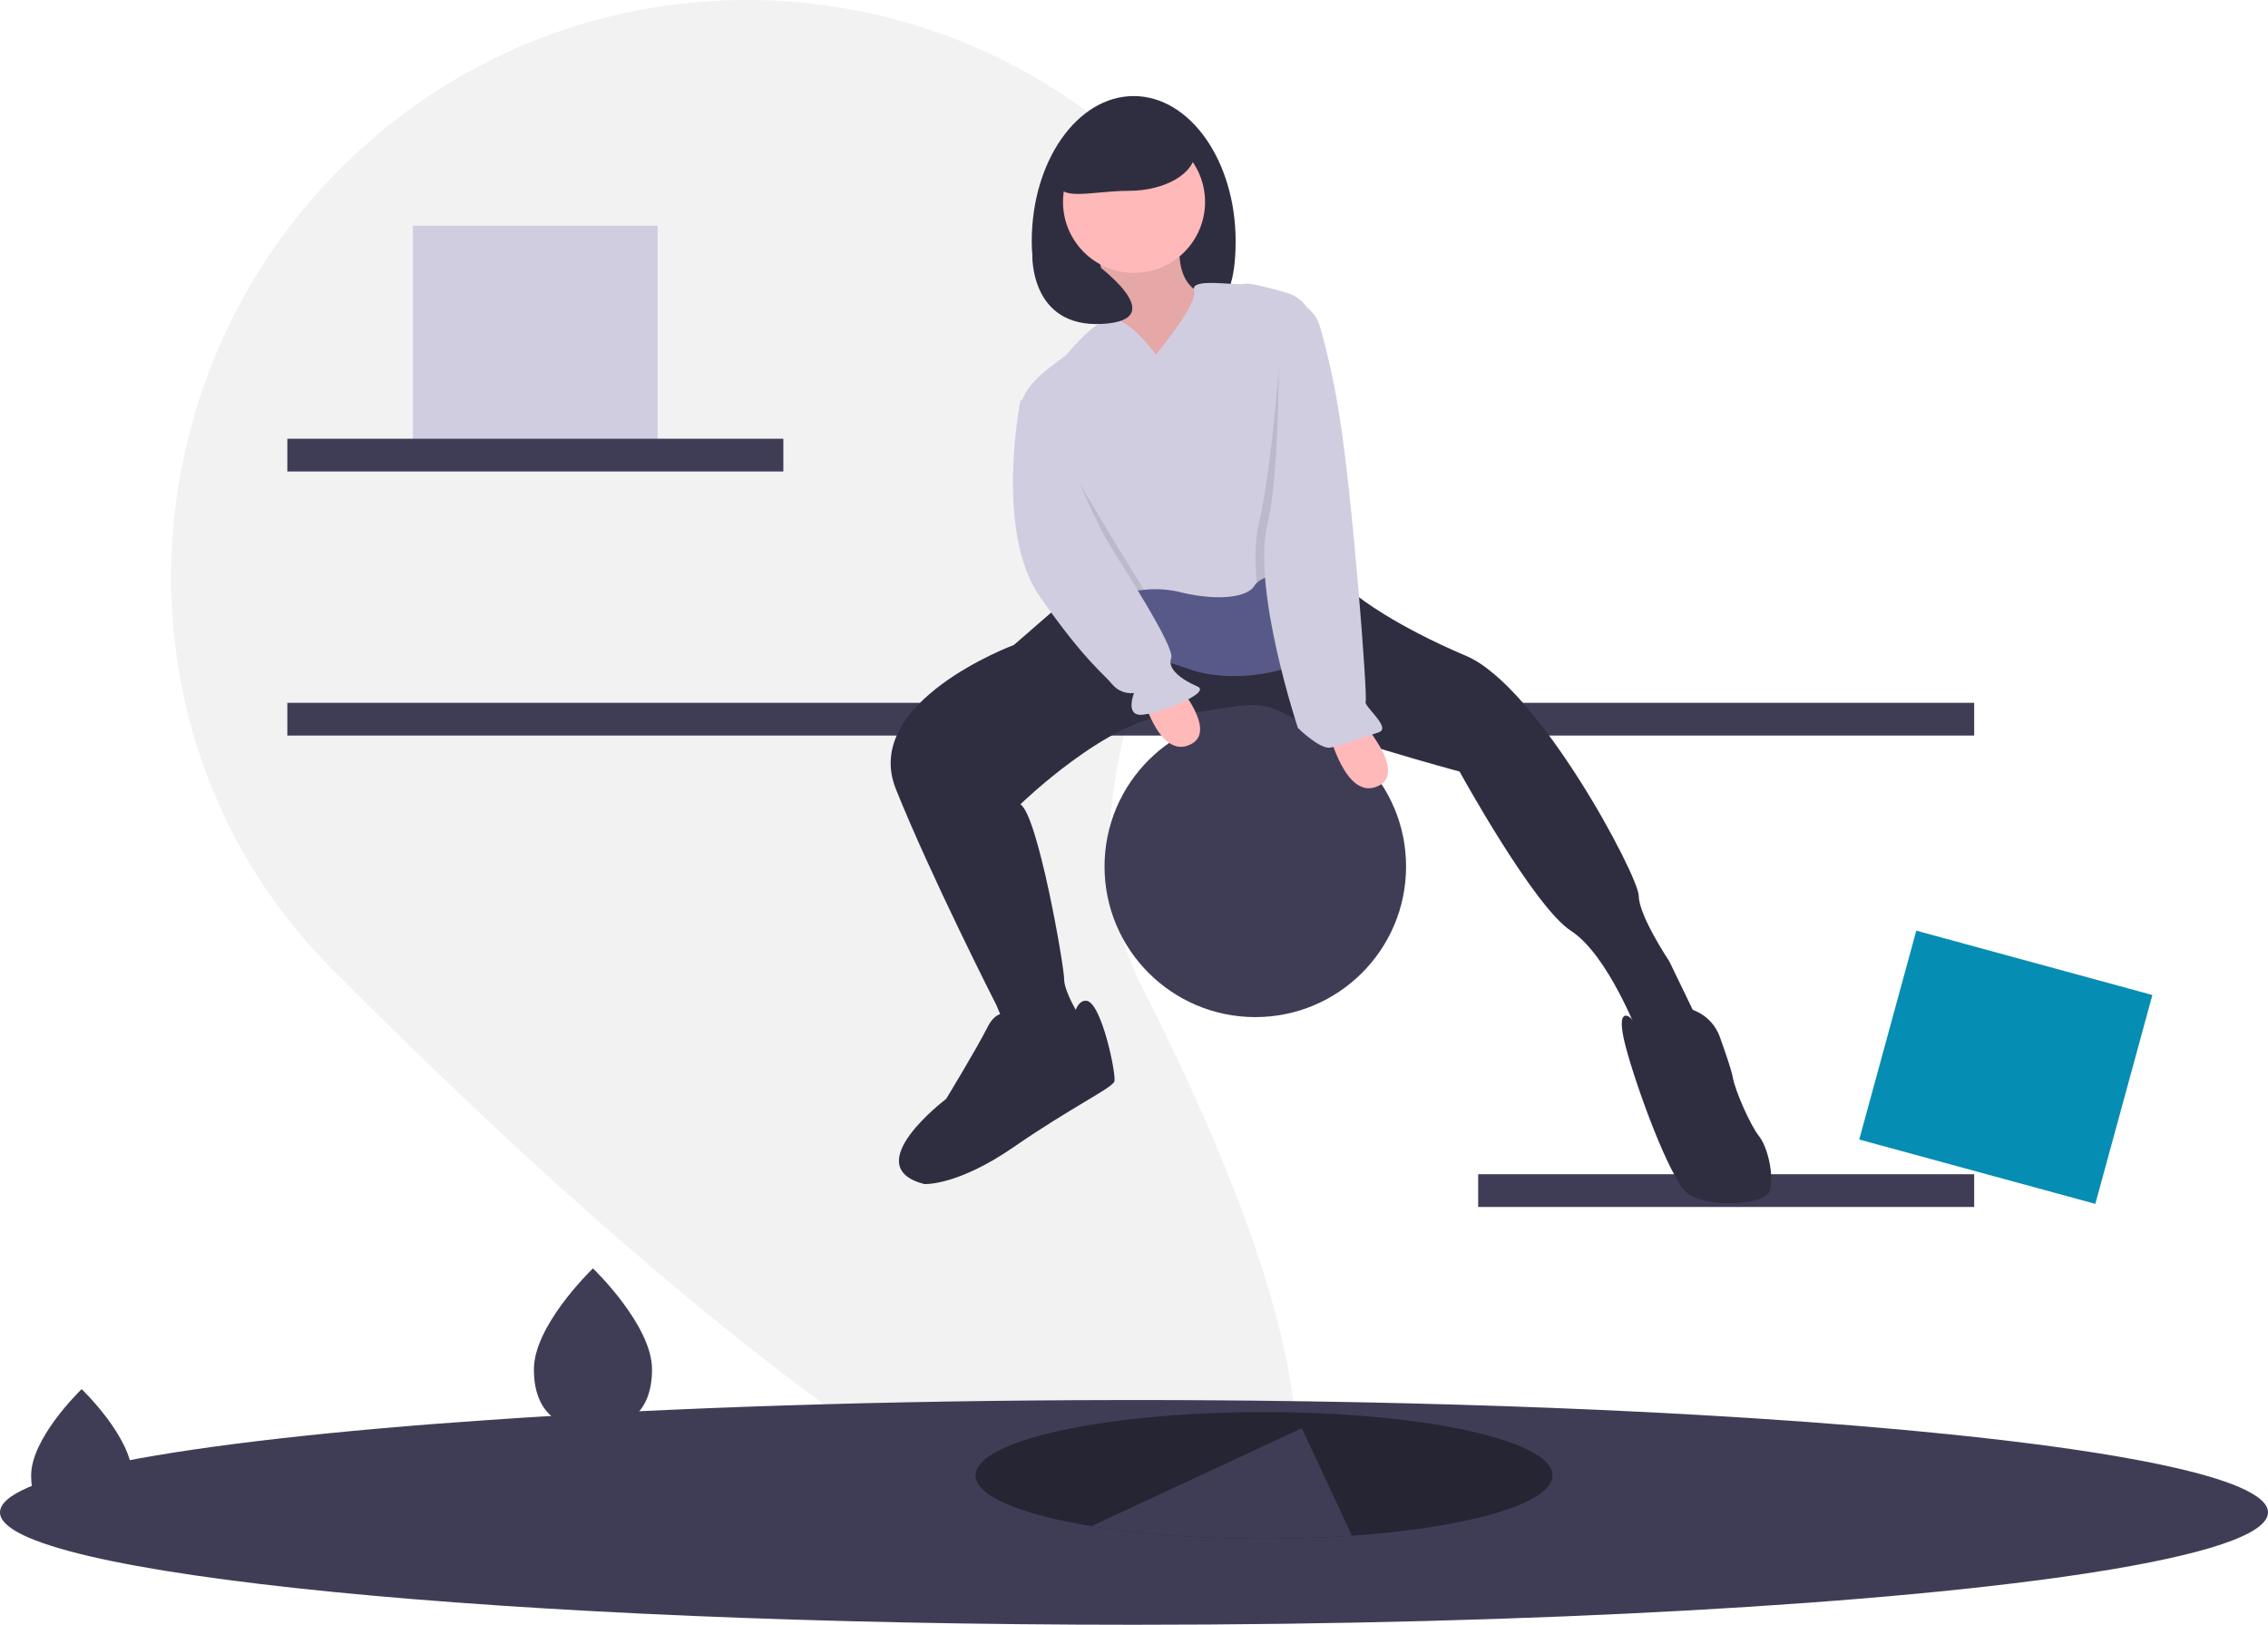 <svg width="712" height="510" viewBox="0 0 712 510" fill="none" xmlns="http://www.w3.org/2000/svg">
<g clip-path="url(#clip0)">
<path d="M358.689 310.15C477.773 544.488 370.501 571.86 104.019 303.981C33.904 233.498 38.166 118.173 110.197 49.644C182.227 -18.886 296.247 -16.124 364.866 55.813C433.485 127.75 313.666 221.553 358.689 310.15Z" fill="#F2F2F2"/>
<path d="M206.456 70.847H129.629V138.806H206.456V70.847Z" fill="#D0CDE1"/>
<path d="M245.915 137.719H90.203V147.995H245.915V137.719Z" fill="#3F3D56"/>
<path d="M619.76 368.584H464.048V378.86H619.76V368.584Z" fill="#3F3D56"/>
<path d="M619.76 220.611H90.203V230.887H619.76V220.611Z" fill="#3F3D56"/>
<path d="M394.081 319.26C420.221 319.26 441.412 298.097 441.412 271.991C441.412 245.885 420.221 224.722 394.081 224.722C367.941 224.722 346.75 245.885 346.75 271.991C346.75 298.097 367.941 319.26 394.081 319.26Z" fill="#3F3D56"/>
<path d="M387.907 75.723C387.907 100.891 377.057 101.673 359.382 101.673C341.707 101.673 323.899 100.891 323.899 75.723C323.899 50.556 338.228 30.153 355.903 30.153C373.579 30.153 387.907 50.556 387.907 75.723Z" fill="#2F2E41"/>
<path d="M344.006 76.749C344.006 76.749 351.551 108.261 348.808 111.687C346.064 115.112 372.13 122.648 372.13 122.648L383.105 92.505L376.932 91.82C376.932 91.82 368.014 89.765 370.758 72.638C373.502 55.512 344.006 76.749 344.006 76.749Z" fill="#FFB9B9"/>
<path opacity="0.1" d="M344.006 76.749C344.006 76.749 351.551 108.261 348.808 111.687C346.064 115.112 372.13 122.648 372.13 122.648L383.105 92.505L376.932 91.82C376.932 91.82 368.014 89.765 370.758 72.638C373.502 55.512 344.006 76.749 344.006 76.749Z" fill="black"/>
<path d="M356.01 85.654C368.323 85.654 378.304 75.686 378.304 63.39C378.304 51.094 368.323 41.126 356.01 41.126C343.698 41.126 333.717 51.094 333.717 63.39C333.717 75.686 343.698 85.654 356.01 85.654Z" fill="#FFB9B9"/>
<path d="M334.06 188.756L318.283 202.457C318.283 202.457 270.266 220.269 281.241 247.671C292.216 275.074 312.795 315.492 312.795 315.492L318.283 328.509H332.002L340.919 324.398L338.861 318.918C338.861 318.918 334.06 311.382 334.06 307.272C334.06 303.161 325.828 255.892 320.341 252.467C320.341 252.467 347.779 225.749 367.671 224.379C387.564 223.009 393.052 218.214 404.027 224.379C415.002 230.545 458.217 242.191 458.217 242.191C458.217 242.191 481.54 284.665 493.201 292.2C504.862 299.736 514.466 325.083 514.466 325.083L533.672 321.658L524.069 301.791C524.069 301.791 514.466 287.405 514.466 281.239C514.466 275.074 482.912 215.474 460.275 205.883C437.639 196.292 426.666 187.474 426.666 187.474L376.589 190.811L334.06 188.756Z" fill="#2F2E41"/>
<path d="M318.283 318.918C318.283 318.918 313.481 315.492 310.051 322.343C306.622 329.194 297.018 344.95 297.018 344.95C297.018 344.95 268.894 366.187 290.159 371.667C290.159 371.667 300.448 372.352 318.283 360.021C336.118 347.69 349.151 341.525 349.837 339.47C350.523 337.414 345.721 314.122 340.919 314.122C336.118 314.122 337.49 325.083 332.002 325.083C328.081 325.177 324.177 325.636 320.341 326.453L318.283 318.918Z" fill="#2F2E41"/>
<path d="M539.938 325.541C539.32 323.789 538.36 322.178 537.114 320.799C535.869 319.42 534.361 318.302 532.68 317.509C530.998 316.716 529.176 316.264 527.318 316.18C525.461 316.095 523.605 316.379 521.858 317.016C520.804 317.41 520.091 317.821 519.954 318.232C519.268 320.288 513.06 321.303 512.391 320.11C511.722 318.918 506.92 315.492 510.35 328.508C513.78 341.525 524.069 369.612 529.557 374.407C535.045 379.203 554.251 378.518 555.623 373.722C556.995 368.927 554.937 360.021 552.193 356.596C549.45 353.171 544.648 342.21 543.962 338.099C543.639 336.165 541.797 330.741 539.938 325.541Z" fill="#2F2E41"/>
<path d="M416.895 228.837C416.895 228.837 422.292 252.069 432.887 246.61C443.483 241.151 421.27 219.408 421.27 219.408L416.895 228.837Z" fill="#FFB9B9"/>
<path d="M357.902 215.82C357.902 215.82 363.299 239.052 373.895 233.594C384.491 228.135 362.278 206.392 362.278 206.392L357.902 215.82Z" fill="#FFB9B9"/>
<path d="M342.291 180.535C342.291 180.535 338.176 196.977 343.663 201.087C349.151 205.198 358.068 204.513 373.159 209.993C388.25 215.474 412.259 209.993 412.945 202.457C413.631 194.922 409.515 164.779 409.515 164.779L342.291 180.535Z" fill="#575A89"/>
<path d="M410.201 177.795C402.264 180.234 397.044 180.501 394.541 182.954C394.229 183.252 393.959 183.591 393.738 183.961C391.68 187.386 382.763 188.756 371.102 186.016C367.195 184.992 363.132 184.695 359.118 185.139C355.132 185.543 351.12 186.386 343.663 186.016C330.651 185.365 324.429 142.816 321.48 131.417C321.322 130.793 321.171 130.266 321.027 129.841C318.283 121.62 332.688 113.399 334.746 111.344C336.804 109.289 342.977 101.068 348.657 100.212C354.33 99.356 362.87 111.344 362.87 111.344C362.87 111.344 376.246 95.245 374.874 91.135C373.502 87.025 387.907 89.765 390.651 89.08C392.201 88.689 398.677 90.381 404.02 91.93C406.251 92.573 408.232 93.88 409.699 95.677C411.166 97.474 412.049 99.675 412.231 101.986C412.32 103.103 412.417 104.315 412.513 105.617C414.214 127.991 417.012 175.706 410.201 177.795Z" fill="#D0CDE1"/>
<path opacity="0.1" d="M359.118 185.139C355.132 185.543 351.12 186.386 343.663 186.016C330.651 185.365 324.429 142.816 321.479 131.416C321.973 127.868 322.399 125.73 322.399 125.73L326.171 130.868C326.171 130.868 344.349 160.669 349.151 168.889C351.113 172.246 355.139 178.583 359.118 185.139Z" fill="black"/>
<path d="M326.514 122.99L320.34 125.73C320.34 125.73 312.109 166.834 326.514 187.386C340.919 207.938 346.407 211.363 349.15 214.788C349.971 215.784 351.03 216.558 352.229 217.037C353.428 217.516 354.728 217.685 356.01 217.529C356.01 217.529 353.266 224.379 358.068 224.379C362.87 224.379 380.704 217.529 375.903 215.473C371.101 213.418 366.299 209.993 367.671 206.568C369.043 203.142 351.894 177.11 347.093 168.889C342.291 160.669 326.514 122.99 326.514 122.99Z" fill="#D0CDE1"/>
<path opacity="0.1" d="M410.201 177.795C402.264 180.234 397.044 180.501 394.541 182.953C393.909 176.185 393.937 169.807 395.11 164.779C399.326 146.733 402.508 107.658 402.312 97.985C402.289 96.838 402.535 98.67 403.684 98.67V99.356C408.76 99.356 410.187 97.554 411.614 102.418C411.902 103.391 412.204 104.459 412.513 105.617C414.214 127.991 417.012 175.706 410.201 177.795Z" fill="black"/>
<path d="M401.283 94.218H403.385C405.856 94.217 408.26 95.015 410.238 96.493C412.216 97.972 413.661 100.05 414.357 102.418C416.978 111.653 419.026 121.04 420.49 130.526C424.606 155.873 429.407 218.899 428.721 220.269C428.035 221.639 436.953 228.49 432.837 229.86C428.721 231.23 421.176 233.97 417.746 234.655C414.316 235.34 407.457 228.49 407.457 228.49C407.457 228.49 393.052 185.331 397.853 164.779C402.655 144.227 401.283 94.218 401.283 94.218Z" fill="#D0CDE1"/>
<path d="M375.232 47.559C375.232 54.375 365.869 59.901 354.319 59.901C342.768 59.901 332.138 63.552 332.138 56.736C332.138 49.92 342.769 35.217 354.319 35.217C365.869 35.217 375.232 40.742 375.232 47.559Z" fill="#2F2E41"/>
<path d="M324.089 79.995C324.089 79.995 323.235 102.939 346.065 101.673C368.895 100.407 342.98 82.061 342.98 82.061L324.089 79.995Z" fill="#2F2E41"/>
<path d="M675.705 312.325L601.588 292.127L583.675 357.688L657.792 377.887L675.705 312.325Z" fill="#068DB4"/>
<path d="M712 474.726C712 481.652 691.847 488.119 657.028 493.565C593.934 503.444 482.692 510 355.997 510C159.388 510 0 494.209 0 474.726C0 472.034 3.059 469.397 8.856 466.875C15.393 464.019 25.422 461.299 38.468 458.758C65.365 453.517 105.102 449.037 153.571 445.707C209.833 441.85 277.873 439.555 351.27 439.466C352.841 439.459 354.417 439.457 355.997 439.459C364.839 439.459 373.603 439.491 382.289 439.555C386.371 439.583 390.434 439.619 394.479 439.665C437.707 440.124 478.618 441.35 515.797 443.2C517.456 443.282 519.11 443.371 520.756 443.453C521.318 443.481 521.881 443.515 522.443 443.542C522.594 443.549 522.745 443.556 522.896 443.57C530.202 443.953 537.347 444.362 544.332 444.796C546.623 444.933 548.894 445.077 551.144 445.228C573.005 446.646 593.186 448.297 611.336 450.153C614.437 450.468 617.478 450.79 620.459 451.119C643.425 453.633 662.762 456.49 677.661 459.593C699.68 464.176 712 469.307 712 474.726Z" fill="#3F3D56"/>
<path opacity="0.4" d="M487.371 463.123C487.371 471.988 460.934 479.489 424.428 482.051C415.73 482.661 406.449 482.99 396.825 482.99C376.507 482.99 357.76 481.524 342.648 479.044H342.641C320.567 475.42 306.279 469.638 306.279 463.123C306.279 452.148 346.819 443.256 396.825 443.256C446.831 443.256 487.371 452.148 487.371 463.123Z" fill="black"/>
<path d="M424.427 482.051C415.73 482.661 406.449 482.99 396.825 482.99C376.507 482.99 357.76 481.524 342.648 479.044L408.678 448.305L424.427 482.051Z" fill="#3F3D56"/>
<path d="M41.5 463.147C41.5 475.079 34.399 479.245 25.637 479.245C25.434 479.245 25.231 479.242 25.03 479.237C24.624 479.229 24.221 479.21 23.824 479.182C15.917 478.623 9.774 474.243 9.774 463.147C9.774 451.666 24.465 437.177 25.572 436.102L25.573 436.101C25.615 436.059 25.637 436.038 25.637 436.038C25.637 436.038 41.5 451.217 41.5 463.147Z" fill="#3F3D56"/>
<path d="M25.059 477.419L30.861 469.324L25.045 478.308L25.03 479.237C24.624 479.229 24.221 479.21 23.824 479.182L24.449 467.246L24.445 467.153L24.455 467.137L24.515 466.008L18.684 457.001L24.532 465.162L24.547 465.401L25.018 456.383L20.027 447.076L25.08 454.801L25.572 436.103L25.573 436.038V436.101L25.491 450.845L30.461 445L25.471 452.115L25.34 460.19L29.981 452.44L25.321 461.379L25.248 465.868L31.983 455.081L25.221 467.434L25.059 477.419Z" fill="#3F3D56"/>
<path d="M603.297 480.274C603.297 492.205 596.196 496.371 587.434 496.371C587.231 496.371 587.028 496.368 586.827 496.364C586.421 496.355 586.018 496.336 585.621 496.308C577.714 495.75 571.571 491.37 571.571 480.274C571.571 468.793 586.262 454.304 587.368 453.229L587.37 453.227C587.412 453.185 587.434 453.165 587.434 453.165C587.434 453.165 603.297 468.344 603.297 480.274Z" fill="#3F3D56"/>
<path d="M586.856 494.546L592.658 486.45L586.841 495.435L586.827 496.364C586.421 496.355 586.018 496.336 585.621 496.308L586.245 484.372L586.241 484.279L586.251 484.263L586.311 483.135L580.48 474.128L586.329 482.289L586.343 482.528L586.815 473.51L581.823 464.203L586.876 471.928L587.368 453.229L587.37 453.165V453.228L587.288 467.972L592.258 462.126L587.267 469.242L587.136 477.317L591.777 469.567L587.117 478.505L587.044 482.995L593.779 472.208L587.018 484.561L586.856 494.546Z" fill="#3F3D56"/>
<path d="M204.691 429.823C204.691 443.769 196.391 448.638 186.15 448.638C185.913 448.638 185.676 448.634 185.441 448.629C184.966 448.619 184.495 448.597 184.031 448.564C174.789 447.912 167.61 442.792 167.61 429.823C167.61 416.405 184.78 399.47 186.074 398.214L186.075 398.212C186.125 398.163 186.15 398.139 186.15 398.139C186.15 398.139 204.691 415.88 204.691 429.823Z" fill="#3F3D56"/>
<path d="M185.475 446.504L192.256 437.042L185.458 447.544L185.441 448.629C184.966 448.619 184.495 448.597 184.031 448.564L184.762 434.614L184.756 434.505L184.768 434.486L184.838 433.167L178.023 422.64L184.859 432.179L184.876 432.458L185.427 421.918L179.593 411.04L185.499 420.069L186.074 398.214L186.075 398.139V398.212L185.98 415.445L191.789 408.613L185.956 416.93L185.802 426.367L191.227 417.31L185.78 427.756L185.695 433.003L193.567 420.396L185.664 434.834L185.475 446.504Z" fill="#3F3D56"/>
</g>
<defs>
<clipPath id="clip0">
<rect width="712" height="510" fill="white"/>
</clipPath>
</defs>
</svg>
